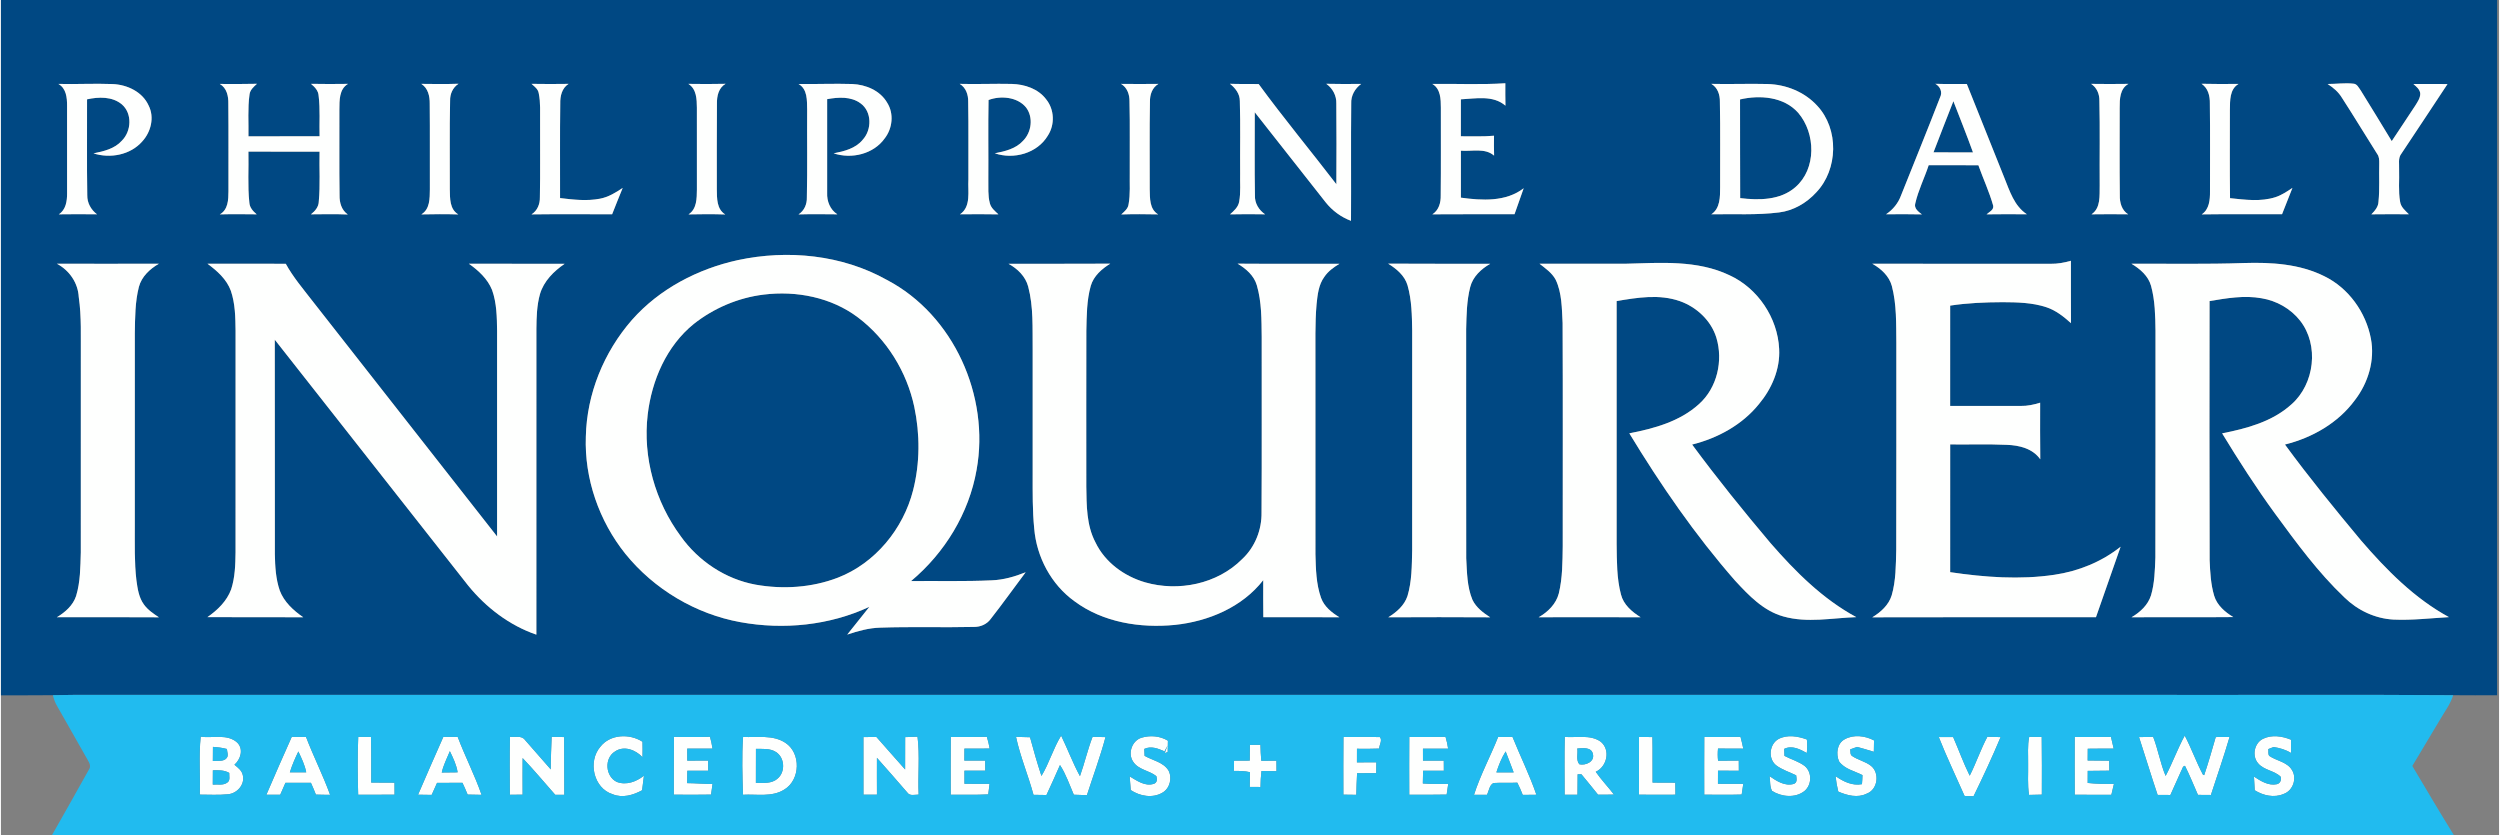 <?xml version="1.0" encoding="UTF-8" ?>
<!DOCTYPE svg PUBLIC "-//W3C//DTD SVG 1.1//EN" "http://www.w3.org/Graphics/SVG/1.1/DTD/svg11.dtd">
<svg width="410pt" height="137pt" viewBox="0 0 1253 419" version="1.1" xmlns="http://www.w3.org/2000/svg">
<rect x="0" y="0" width="1253" height="419" fill="#808080" stroke="none"/>
<g id="#004883ff">
<path fill="#004883" opacity="1.00" d=" M 0.00 0.00 L 1252.03 0.00 C 1252.01 116.24 1252.05 232.49 1252.01 348.73 C 1244.67 348.72 1237.33 348.80 1230.00 348.70 C 1178.67 348.33 1127.33 348.64 1076.00 348.54 C 739.98 348.54 403.97 348.54 67.96 348.54 C 53.99 348.61 40.01 348.37 26.04 348.69 C 17.36 348.82 8.68 348.70 0.00 348.75 L 0.00 0.00 M 28.81 42.10 C 32.74 44.28 33.19 48.99 33.17 53.03 C 33.21 67.66 33.20 82.29 33.18 96.93 C 33.20 100.83 32.60 105.20 29.03 107.50 C 35.41 107.40 41.80 107.42 48.18 107.49 C 45.17 105.21 43.22 101.79 43.30 97.94 C 43.03 81.91 43.27 65.86 43.19 49.82 C 48.98 48.55 55.79 48.32 60.61 52.32 C 65.97 56.88 65.46 65.86 60.61 70.60 C 57.00 74.65 51.52 75.89 46.43 76.93 C 54.81 79.63 64.93 77.72 70.86 70.96 C 75.23 66.22 77.10 58.87 74.08 52.94 C 70.97 46.04 63.31 42.46 56.04 42.16 C 46.97 41.80 37.88 42.32 28.81 42.10 M 109.78 42.11 C 113.30 44.14 114.14 48.24 114.06 52.01 C 114.21 66.67 114.07 81.33 114.12 96.00 C 114.10 100.18 113.94 105.19 109.80 107.53 C 115.96 107.36 122.12 107.44 128.28 107.50 C 126.44 105.96 124.72 104.10 124.59 101.57 C 123.68 93.10 124.33 84.55 124.13 76.05 C 136.03 76.10 147.93 76.06 159.82 76.07 C 159.62 84.36 160.21 92.69 159.43 100.95 C 159.41 103.75 157.57 105.88 155.49 107.50 C 161.66 107.43 167.82 107.34 173.98 107.58 C 170.84 105.41 169.77 101.66 169.84 98.01 C 169.63 83.67 169.81 69.33 169.75 55.00 C 169.80 50.41 169.57 44.76 174.07 42.07 C 167.88 42.16 161.69 42.17 155.50 42.05 C 157.38 43.60 159.24 45.48 159.35 48.09 C 160.19 54.81 159.64 61.61 159.83 68.36 C 147.94 68.39 136.04 68.37 124.15 68.37 C 124.27 61.41 123.72 54.39 124.67 47.47 C 124.91 45.10 126.78 43.52 128.42 42.03 C 122.21 42.19 115.99 42.13 109.78 42.11 M 210.83 42.07 C 214.24 44.20 215.12 48.25 215.07 52.02 C 215.22 66.33 215.08 80.65 215.14 94.97 C 215.07 99.45 215.24 104.88 210.86 107.54 C 217.04 107.40 223.23 107.36 229.41 107.55 C 224.98 104.93 225.25 99.43 225.14 94.98 C 225.22 80.15 224.95 65.32 225.29 50.50 C 225.21 47.10 226.63 43.91 229.50 42.01 C 223.28 42.22 217.05 42.15 210.83 42.07 M 266.10 42.06 C 267.61 43.39 269.48 44.69 269.76 46.85 C 270.74 51.52 270.35 56.33 270.43 61.07 C 270.35 73.69 270.58 86.33 270.32 98.95 C 270.40 102.36 269.07 105.65 266.13 107.53 C 279.60 107.36 293.08 107.46 306.55 107.48 C 308.34 103.07 310.01 98.63 311.86 94.25 C 308.37 96.60 304.68 98.86 300.49 99.66 C 293.86 100.94 287.07 100.15 280.44 99.35 C 280.49 83.55 280.32 67.75 280.54 51.96 C 280.46 48.21 281.33 44.21 284.72 42.07 C 278.52 42.15 272.31 42.18 266.10 42.06 M 344.79 42.07 C 348.91 44.62 349.03 49.73 349.07 54.04 C 349.11 67.70 349.07 81.36 349.08 95.03 C 349.01 99.47 349.11 104.82 344.86 107.54 C 351.00 107.39 357.15 107.37 363.29 107.57 C 358.93 104.87 359.15 99.44 359.07 94.97 C 359.10 80.64 358.99 66.30 359.13 51.97 C 359.06 48.20 359.93 44.07 363.46 42.04 C 357.24 42.20 351.01 42.15 344.79 42.07 M 400.06 42.12 C 404.63 44.72 404.27 50.43 404.38 54.96 C 404.28 69.64 404.56 84.32 404.23 98.99 C 404.34 102.40 402.96 105.67 400.04 107.54 C 406.53 107.36 413.03 107.44 419.52 107.50 C 415.88 105.14 414.21 100.94 414.41 96.69 C 414.36 81.04 414.37 65.38 414.41 49.73 C 419.97 48.72 426.32 48.28 431.13 51.81 C 436.96 55.97 436.87 65.20 432.16 70.19 C 428.59 74.51 422.91 75.89 417.67 76.91 C 426.64 79.91 437.69 77.31 443.29 69.39 C 447.19 64.37 447.99 57.01 444.53 51.54 C 441.00 45.42 433.85 42.43 427.02 42.14 C 418.04 41.85 409.05 42.27 400.06 42.12 M 480.89 42.07 C 484.02 43.93 485.22 47.51 485.15 51.01 C 485.39 64.02 485.18 77.04 485.26 90.05 C 484.89 95.91 486.75 103.61 481.05 107.49 C 487.48 107.43 493.90 107.39 500.33 107.52 C 498.62 105.91 496.60 104.34 496.01 101.94 C 494.96 98.06 495.33 93.99 495.25 90.02 C 495.35 76.73 495.10 63.44 495.36 50.16 C 501.31 47.89 509.79 48.53 514.16 53.89 C 517.94 58.83 516.96 66.34 512.65 70.64 C 509.04 74.63 503.58 75.91 498.51 76.89 C 508.02 80.16 519.86 76.88 525.12 67.99 C 528.69 62.50 528.40 54.91 524.25 49.81 C 520.27 44.51 513.47 42.28 507.06 42.10 C 498.33 41.90 489.61 42.31 480.89 42.07 M 561.81 42.08 C 564.94 43.92 566.13 47.45 566.06 50.93 C 566.36 62.96 566.10 75.01 566.19 87.04 C 566.08 92.17 566.54 97.36 565.60 102.44 C 565.34 104.69 563.46 106.13 561.93 107.56 C 568.09 107.36 574.25 107.40 580.41 107.53 C 576.03 104.88 576.33 99.39 576.20 94.95 C 576.25 80.30 576.03 65.65 576.32 51.01 C 576.25 47.50 577.41 43.98 580.55 42.08 C 574.30 42.15 568.06 42.16 561.81 42.08 M 616.43 42.03 C 619.15 44.16 621.45 47.09 621.40 50.73 C 621.77 62.81 621.46 74.90 621.56 86.98 C 621.44 91.68 621.92 96.44 621.08 101.09 C 620.64 103.87 618.44 105.76 616.46 107.52 C 622.33 107.38 628.20 107.41 634.07 107.50 C 630.92 105.34 628.82 101.93 628.98 98.03 C 628.72 84.13 628.93 70.22 628.89 56.31 C 640.77 71.35 652.59 86.44 664.46 101.49 C 667.77 105.65 672.17 108.90 677.16 110.76 C 677.28 91.15 677.07 71.54 677.27 51.93 C 677.08 47.97 679.13 44.38 682.28 42.09 C 676.43 42.12 670.58 42.20 664.74 42.03 C 667.98 44.31 669.95 48.00 669.80 51.99 C 669.94 65.46 669.87 78.94 669.82 92.42 C 656.92 75.60 643.36 59.26 630.85 42.16 C 626.04 42.05 621.23 42.22 616.43 42.03 M 717.94 42.10 C 722.13 44.54 722.22 49.73 722.23 54.02 C 722.20 68.68 722.32 83.34 722.16 98.00 C 722.26 101.66 721.21 105.44 717.97 107.50 C 731.70 107.37 745.44 107.49 759.18 107.44 C 760.71 103.11 762.19 98.75 763.77 94.42 C 754.83 101.33 742.83 100.60 732.27 99.14 C 732.25 91.29 732.24 83.43 732.28 75.58 C 737.79 76.04 744.34 74.06 748.93 78.06 C 748.83 74.74 748.85 71.41 748.89 68.08 C 743.36 68.58 737.80 68.33 732.26 68.36 C 732.26 62.18 732.24 56.00 732.27 49.82 C 739.72 49.45 748.45 47.63 754.63 53.01 C 754.54 49.26 754.56 45.51 754.57 41.76 C 742.39 42.56 730.15 41.94 717.94 42.10 M 857.88 42.07 C 861.10 43.92 862.25 47.57 862.18 51.10 C 862.47 65.40 862.24 79.71 862.30 94.01 C 862.29 98.80 862.35 104.49 857.91 107.49 C 869.25 107.24 880.65 107.98 891.95 106.54 C 899.11 105.65 905.68 101.79 910.51 96.51 C 921.52 84.96 921.97 64.77 911.01 53.04 C 904.67 46.11 895.36 42.36 886.04 42.14 C 876.66 41.89 867.27 42.31 857.88 42.07 M 970.25 42.04 C 972.74 43.44 973.97 46.26 972.58 48.94 C 966.24 65.32 959.59 81.59 953.09 97.91 C 951.68 101.85 948.99 105.18 945.51 107.48 C 951.50 107.44 957.50 107.38 963.49 107.53 C 961.75 106.17 959.43 104.54 960.20 101.96 C 961.70 95.38 964.81 89.27 966.91 82.87 C 975.21 82.88 983.52 82.86 991.83 82.88 C 994.23 89.63 997.29 96.17 999.24 103.07 C 999.76 105.27 997.26 106.30 995.93 107.51 C 1002.67 107.39 1009.42 107.44 1016.17 107.48 C 1009.79 103.30 1007.55 95.79 1004.83 89.11 C 998.57 73.45 992.34 57.78 986.04 42.14 C 980.77 42.07 975.51 42.22 970.25 42.04 M 1048.38 42.07 C 1051.31 43.97 1052.63 47.26 1052.54 50.68 C 1052.87 64.80 1052.58 78.93 1052.69 93.05 C 1052.56 98.05 1053.32 104.26 1048.59 107.50 C 1054.71 107.40 1060.83 107.43 1066.96 107.49 C 1063.69 105.42 1062.69 101.61 1062.78 97.95 C 1062.59 83.30 1062.73 68.65 1062.71 54.01 C 1062.69 49.69 1062.81 44.44 1067.11 42.07 C 1060.86 42.17 1054.62 42.15 1048.38 42.07 M 1103.74 42.02 C 1107.10 44.21 1108.02 48.17 1107.94 51.95 C 1108.13 66.64 1107.99 81.33 1108.01 96.01 C 1108.05 100.20 1107.68 104.95 1103.88 107.53 C 1117.30 107.33 1130.73 107.51 1144.15 107.44 C 1145.89 103.04 1147.64 98.64 1149.36 94.24 C 1146.69 96.04 1143.97 97.86 1140.89 98.88 C 1133.51 101.28 1125.61 100.19 1118.06 99.40 C 1117.87 84.62 1118.00 69.83 1117.99 55.05 C 1118.08 50.47 1117.80 44.77 1122.33 42.09 C 1116.13 42.13 1109.93 42.20 1103.74 42.02 M 1167.00 42.13 C 1169.79 43.90 1172.38 46.07 1174.12 48.93 C 1180.17 58.25 1185.88 67.79 1191.84 77.17 C 1192.93 78.57 1192.91 80.35 1192.90 82.04 C 1192.73 88.38 1193.17 94.75 1192.53 101.07 C 1192.47 103.72 1190.71 105.73 1188.95 107.50 C 1195.21 107.40 1201.48 107.45 1207.76 107.47 C 1205.96 105.65 1203.72 103.86 1203.36 101.17 C 1202.42 95.83 1203.05 90.39 1202.86 85.01 C 1203.01 82.34 1202.20 79.27 1204.05 77.01 C 1211.80 65.43 1219.43 53.77 1227.14 42.16 C 1221.43 42.09 1215.72 42.14 1210.02 42.15 C 1211.54 43.46 1213.42 44.90 1213.48 47.11 C 1213.42 49.32 1212.06 51.19 1210.95 53.00 C 1206.99 58.91 1203.15 64.89 1199.17 70.78 C 1194.04 62.28 1188.85 53.82 1183.63 45.38 C 1182.61 44.07 1181.85 42.07 1179.94 41.97 C 1175.63 41.49 1171.31 42.14 1167.00 42.13 M 369.61 130.47 C 349.50 134.88 330.24 144.90 316.51 160.46 C 302.42 176.56 293.83 197.56 293.37 219.03 C 292.62 240.15 300.01 261.30 313.18 277.76 C 327.57 295.55 348.43 308.00 370.96 312.07 C 392.61 316.00 415.56 313.70 435.59 304.37 C 431.87 309.00 428.15 313.63 424.48 318.30 C 429.84 316.50 435.36 314.95 441.06 314.81 C 456.73 314.27 472.42 314.81 488.10 314.45 C 491.30 314.47 494.47 313.14 496.40 310.51 C 502.43 302.82 508.10 294.84 513.98 287.03 C 508.54 289.21 502.83 290.87 496.94 291.08 C 483.47 291.71 469.98 291.32 456.50 291.45 C 473.39 277.34 485.58 257.39 489.37 235.63 C 496.04 198.78 477.93 158.01 444.41 140.42 C 421.88 127.77 394.66 125.11 369.61 130.47 M 1027.97 132.32 C 998.19 132.27 968.41 132.32 938.62 132.29 C 943.00 134.75 947.04 138.40 948.42 143.40 C 950.89 152.71 950.57 162.44 950.69 171.99 C 950.65 206.59 950.76 241.18 950.64 275.77 C 950.44 283.40 950.51 291.20 948.36 298.59 C 946.86 303.49 942.87 307.05 938.62 309.63 C 976.02 309.49 1013.42 309.63 1050.82 309.56 C 1054.94 297.78 1059.03 285.99 1063.18 274.22 C 1053.64 281.82 1042.03 286.51 1030.01 288.29 C 1012.66 290.89 994.97 289.54 977.69 286.99 C 977.69 265.63 977.67 244.27 977.70 222.91 C 987.15 223.03 996.62 222.68 1006.07 223.12 C 1012.32 223.32 1019.08 224.95 1022.88 230.37 C 1022.73 220.91 1022.84 211.44 1022.82 201.98 C 1019.65 202.97 1016.38 203.69 1013.05 203.61 C 1001.26 203.62 989.46 203.64 977.68 203.60 C 977.70 186.83 977.67 170.06 977.69 153.29 C 986.39 151.95 995.21 151.61 1004.00 151.57 C 1011.36 151.61 1018.89 151.76 1025.95 154.10 C 1030.68 155.66 1034.63 158.80 1038.28 162.09 C 1038.22 151.66 1038.27 141.23 1038.25 130.80 C 1034.91 131.77 1031.45 132.38 1027.97 132.32 M 28.05 132.28 C 34.30 135.58 38.65 141.85 39.03 148.98 C 40.48 158.89 39.98 168.94 40.07 178.93 C 40.06 211.63 40.09 244.34 40.06 277.05 C 39.84 284.36 39.86 291.83 37.71 298.90 C 36.17 303.65 32.22 307.08 28.07 309.59 C 45.12 309.58 62.18 309.51 79.23 309.63 C 76.49 307.80 73.66 305.93 71.72 303.21 C 69.12 299.68 68.53 295.20 67.94 290.98 C 66.89 282.01 67.17 272.95 67.14 263.94 C 67.14 231.62 67.12 199.31 67.15 167.00 C 67.29 159.28 67.26 151.43 69.19 143.90 C 70.56 138.71 74.73 134.87 79.24 132.27 C 62.17 132.33 45.11 132.31 28.05 132.28 M 103.60 132.29 C 108.44 135.85 113.22 140.08 115.33 145.88 C 117.52 152.33 117.61 159.23 117.69 165.97 C 117.68 202.97 117.70 239.98 117.68 276.99 C 117.60 283.23 117.42 289.61 115.48 295.60 C 113.31 301.50 108.63 306.03 103.56 309.54 C 119.58 309.62 135.59 309.53 151.61 309.60 C 146.70 306.21 142.02 301.94 139.86 296.24 C 137.84 290.39 137.50 284.14 137.39 278.00 C 137.33 242.13 137.43 206.25 137.35 170.38 C 169.68 211.44 201.96 252.55 234.28 293.61 C 243.26 304.68 255.00 313.68 268.56 318.33 C 268.58 267.20 268.55 216.07 268.57 164.94 C 268.63 159.11 268.78 153.18 270.36 147.53 C 272.26 141.02 277.30 136.03 282.76 132.30 C 266.73 132.28 250.70 132.34 234.68 132.27 C 239.51 135.64 244.07 139.86 246.33 145.42 C 248.69 152.00 248.77 159.09 248.86 165.99 C 248.87 200.35 248.88 234.72 248.86 269.08 C 217.94 229.70 187.09 190.27 156.18 150.87 C 151.53 144.84 146.55 139.01 142.86 132.30 C 129.77 132.29 116.68 132.32 103.60 132.29 M 505.37 132.31 C 509.90 134.76 513.88 138.63 515.24 143.73 C 517.95 153.94 517.37 164.62 517.49 175.07 C 517.49 196.05 517.49 217.03 517.49 238.02 C 517.49 247.05 517.38 256.10 518.27 265.09 C 519.44 279.36 526.77 293.19 538.47 301.58 C 552.79 312.22 571.45 315.16 588.87 313.43 C 605.63 311.67 622.59 304.57 633.14 290.99 C 633.15 297.18 633.08 303.38 633.18 309.57 C 645.90 309.60 658.62 309.52 671.35 309.61 C 667.50 307.27 663.72 304.27 662.14 299.89 C 659.65 292.89 659.53 285.35 659.32 278.00 C 659.30 245.99 659.32 213.98 659.31 181.97 C 659.39 172.16 659.03 162.33 659.89 152.55 C 660.39 147.84 660.89 142.82 663.78 138.88 C 665.68 136.05 668.48 134.04 671.37 132.31 C 654.33 132.25 637.29 132.39 620.26 132.25 C 624.48 134.74 628.50 138.21 629.92 143.08 C 632.38 151.46 632.26 160.30 632.37 168.96 C 632.32 198.29 632.48 227.62 632.29 256.95 C 632.45 265.74 628.99 274.46 622.52 280.47 C 610.06 292.97 590.60 296.90 573.87 292.08 C 563.40 289.03 553.75 282.03 548.98 272.03 C 544.45 263.44 544.54 253.48 544.39 244.02 C 544.39 217.98 544.34 191.95 544.41 165.92 C 544.59 158.38 544.57 150.69 546.63 143.37 C 548.09 138.41 552.16 134.87 556.41 132.25 C 539.40 132.38 522.38 132.25 505.37 132.31 M 695.76 132.24 C 699.96 134.79 704.06 138.21 705.51 143.09 C 707.64 150.50 707.73 158.30 707.85 165.95 C 707.87 202.63 707.89 239.31 707.84 276.00 C 707.66 283.67 707.72 291.52 705.49 298.94 C 703.91 303.70 699.98 307.10 695.83 309.62 C 712.87 309.55 729.91 309.51 746.95 309.63 C 743.46 307.34 739.92 304.73 738.08 300.86 C 735.34 294.30 735.34 287.01 734.95 280.03 C 734.87 241.70 734.94 203.36 734.92 165.03 C 735.10 157.99 735.19 150.84 736.95 143.99 C 738.28 138.76 742.46 134.89 747.00 132.31 C 729.92 132.25 712.84 132.38 695.76 132.24 M 771.70 132.27 C 774.67 134.60 777.94 136.83 779.79 140.25 C 783.02 146.98 782.89 154.72 783.30 162.02 C 783.47 199.34 783.34 236.65 783.36 273.96 C 783.24 281.86 783.27 289.88 781.40 297.61 C 780.05 302.91 775.93 306.97 771.29 309.60 C 788.34 309.56 805.39 309.54 822.44 309.61 C 818.11 306.91 813.84 303.32 812.56 298.15 C 810.39 289.96 810.52 281.41 810.39 273.00 C 810.38 232.34 810.37 191.68 810.39 151.01 C 820.80 149.23 831.80 147.44 842.05 151.02 C 850.47 153.98 857.77 160.74 860.42 169.39 C 863.91 180.94 860.81 194.57 851.68 202.70 C 842.10 211.41 829.17 214.95 816.76 217.35 C 832.51 243.28 849.79 268.40 869.81 291.24 C 876.65 298.63 884.01 306.42 894.04 309.20 C 905.96 312.58 918.45 309.96 930.59 309.54 C 913.75 300.45 900.02 286.71 887.57 272.39 C 874.00 256.31 860.75 239.93 848.26 222.98 C 861.10 219.77 873.36 213.10 881.76 202.70 C 888.19 195.02 892.47 185.16 891.91 175.00 C 891.16 159.42 881.21 144.57 867.01 138.06 C 850.82 130.32 832.41 131.83 815.01 132.28 C 800.57 132.31 786.13 132.32 771.70 132.27 M 1068.62 132.29 C 1072.91 134.85 1077.07 138.39 1078.45 143.40 C 1080.45 150.72 1080.59 158.39 1080.68 165.94 C 1080.63 203.84 1080.76 241.74 1080.62 279.64 C 1080.38 285.99 1080.24 292.46 1078.43 298.60 C 1076.90 303.49 1072.94 307.11 1068.63 309.62 C 1085.65 309.46 1102.67 309.69 1119.70 309.51 C 1115.54 307.01 1111.54 303.60 1110.10 298.80 C 1108.39 293.02 1108.08 286.94 1107.83 280.96 C 1107.67 237.64 1107.76 194.32 1107.79 151.00 C 1116.38 149.58 1125.20 148.03 1133.89 149.60 C 1141.40 150.84 1148.48 154.81 1153.20 160.83 C 1162.85 173.10 1160.47 192.66 1148.83 202.85 C 1139.29 211.48 1126.43 214.95 1114.10 217.36 C 1122.42 231.02 1131.07 244.50 1140.49 257.43 C 1151.29 272.15 1162.13 287.03 1175.42 299.64 C 1181.98 306.08 1190.75 310.25 1199.97 310.76 C 1209.28 311.19 1218.57 310.08 1227.86 309.54 C 1210.57 300.13 1196.55 285.91 1183.81 271.14 C 1170.69 255.40 1157.72 239.51 1145.61 222.97 C 1159.28 219.57 1172.29 212.16 1180.71 200.67 C 1187.36 192.04 1190.79 180.71 1188.72 169.88 C 1186.23 156.67 1177.57 144.52 1165.41 138.57 C 1152.99 132.34 1138.73 131.50 1125.08 131.93 C 1106.27 132.59 1087.44 132.21 1068.62 132.29 Z" />
<path fill="#004883" opacity="1.00" d=" M 872.29 49.87 C 882.22 47.57 894.27 48.48 901.44 56.56 C 910.29 66.87 910.69 84.73 899.99 93.93 C 892.47 100.48 881.71 100.51 872.36 99.37 C 872.24 82.87 872.37 66.37 872.29 49.87 Z" />
<path fill="#004883" opacity="1.00" d=" M 969.32 76.42 C 972.59 67.84 975.96 59.30 979.30 50.75 C 982.59 59.30 986.03 67.80 989.13 76.43 C 982.53 76.42 975.92 76.47 969.32 76.42 Z" />
<path fill="#004883" opacity="1.00" d=" M 382.52 147.77 C 398.97 145.71 416.50 149.13 429.89 159.24 C 444.28 170.12 454.35 186.45 458.11 204.06 C 461.02 217.82 460.99 232.29 457.51 245.94 C 452.59 265.27 438.53 282.48 419.77 289.75 C 406.71 294.77 392.20 295.69 378.48 293.24 C 363.41 290.48 349.83 281.41 340.98 268.98 C 328.14 251.62 321.86 229.42 324.40 207.92 C 326.43 190.75 333.86 173.53 347.53 162.47 C 357.58 154.54 369.80 149.33 382.52 147.77 Z" />
</g>
<g id="#fefffeff">
<path fill="#fefffe" opacity="1.00" d=" M 28.81 42.10 C 37.88 42.32 46.97 41.80 56.04 42.16 C 63.31 42.46 70.97 46.04 74.08 52.94 C 77.10 58.87 75.23 66.22 70.86 70.96 C 64.93 77.72 54.81 79.63 46.43 76.93 C 51.52 75.89 57.00 74.65 60.61 70.60 C 65.46 65.86 65.97 56.88 60.61 52.32 C 55.79 48.32 48.98 48.55 43.19 49.82 C 43.27 65.86 43.03 81.91 43.30 97.94 C 43.22 101.79 45.17 105.21 48.18 107.49 C 41.80 107.42 35.41 107.40 29.03 107.50 C 32.60 105.20 33.20 100.83 33.18 96.93 C 33.20 82.29 33.21 67.66 33.17 53.03 C 33.19 48.99 32.74 44.28 28.81 42.10 Z" />
<path fill="#fefffe" opacity="1.00" d=" M 109.78 42.11 C 115.99 42.13 122.21 42.19 128.42 42.03 C 126.78 43.52 124.91 45.10 124.67 47.47 C 123.72 54.39 124.27 61.41 124.15 68.37 C 136.04 68.37 147.94 68.39 159.83 68.36 C 159.64 61.61 160.19 54.81 159.35 48.09 C 159.24 45.48 157.38 43.60 155.50 42.05 C 161.69 42.17 167.88 42.16 174.07 42.07 C 169.57 44.76 169.80 50.41 169.75 55.00 C 169.81 69.33 169.63 83.67 169.84 98.01 C 169.77 101.66 170.84 105.41 173.98 107.58 C 167.82 107.34 161.66 107.43 155.49 107.50 C 157.57 105.88 159.41 103.75 159.43 100.95 C 160.21 92.69 159.62 84.36 159.82 76.07 C 147.93 76.06 136.03 76.10 124.13 76.05 C 124.33 84.55 123.68 93.10 124.59 101.57 C 124.72 104.10 126.44 105.96 128.28 107.50 C 122.12 107.44 115.96 107.36 109.80 107.53 C 113.94 105.19 114.10 100.18 114.12 96.00 C 114.07 81.33 114.21 66.67 114.06 52.01 C 114.14 48.24 113.30 44.14 109.78 42.11 Z" />
<path fill="#fefffe" opacity="1.00" d=" M 210.83 42.07 C 217.05 42.15 223.28 42.22 229.50 42.01 C 226.63 43.91 225.21 47.10 225.29 50.50 C 224.95 65.32 225.22 80.15 225.14 94.98 C 225.25 99.43 224.98 104.93 229.41 107.55 C 223.23 107.36 217.04 107.40 210.86 107.54 C 215.24 104.88 215.07 99.45 215.14 94.97 C 215.08 80.65 215.22 66.33 215.07 52.02 C 215.12 48.25 214.24 44.20 210.83 42.07 Z" />
<path fill="#fefffe" opacity="1.00" d=" M 266.10 42.06 C 272.31 42.18 278.52 42.15 284.72 42.07 C 281.33 44.21 280.46 48.21 280.54 51.96 C 280.32 67.75 280.49 83.55 280.44 99.35 C 287.07 100.15 293.86 100.94 300.49 99.66 C 304.68 98.86 308.37 96.60 311.86 94.25 C 310.01 98.63 308.34 103.07 306.55 107.48 C 293.08 107.46 279.60 107.36 266.13 107.53 C 269.07 105.65 270.40 102.36 270.32 98.95 C 270.58 86.33 270.35 73.69 270.43 61.07 C 270.35 56.33 270.74 51.52 269.76 46.85 C 269.48 44.69 267.61 43.39 266.10 42.06 Z" />
<path fill="#fefffe" opacity="1.00" d=" M 344.79 42.07 C 351.01 42.15 357.24 42.20 363.46 42.04 C 359.93 44.07 359.06 48.20 359.13 51.97 C 358.99 66.30 359.10 80.64 359.07 94.97 C 359.15 99.44 358.93 104.87 363.29 107.57 C 357.15 107.37 351.00 107.39 344.86 107.54 C 349.11 104.82 349.01 99.47 349.08 95.03 C 349.07 81.36 349.11 67.70 349.07 54.04 C 349.03 49.73 348.91 44.62 344.79 42.07 Z" />
<path fill="#fefffe" opacity="1.00" d=" M 400.06 42.12 C 409.05 42.27 418.04 41.85 427.02 42.14 C 433.85 42.43 441.00 45.42 444.53 51.54 C 447.99 57.01 447.19 64.37 443.29 69.39 C 437.69 77.31 426.64 79.91 417.67 76.91 C 422.91 75.89 428.59 74.51 432.16 70.19 C 436.87 65.20 436.96 55.97 431.13 51.81 C 426.32 48.28 419.97 48.72 414.41 49.73 C 414.37 65.38 414.36 81.04 414.41 96.69 C 414.21 100.94 415.88 105.14 419.52 107.50 C 413.03 107.44 406.53 107.36 400.04 107.54 C 402.96 105.67 404.34 102.40 404.23 98.99 C 404.56 84.32 404.28 69.64 404.38 54.96 C 404.27 50.43 404.63 44.72 400.06 42.12 Z" />
<path fill="#fefffe" opacity="1.00" d=" M 480.89 42.07 C 489.61 42.31 498.33 41.90 507.06 42.10 C 513.47 42.28 520.27 44.51 524.25 49.81 C 528.40 54.91 528.69 62.50 525.12 67.99 C 519.86 76.88 508.02 80.16 498.51 76.89 C 503.58 75.91 509.04 74.63 512.65 70.64 C 516.96 66.34 517.94 58.83 514.16 53.89 C 509.79 48.53 501.31 47.89 495.36 50.16 C 495.10 63.44 495.35 76.73 495.25 90.02 C 495.33 93.99 494.96 98.06 496.01 101.94 C 496.60 104.34 498.62 105.91 500.33 107.52 C 493.90 107.39 487.48 107.43 481.05 107.49 C 486.75 103.61 484.89 95.91 485.26 90.05 C 485.18 77.04 485.39 64.02 485.15 51.01 C 485.22 47.51 484.02 43.93 480.89 42.07 Z" />
<path fill="#fefffe" opacity="1.00" d=" M 561.81 42.08 C 568.06 42.16 574.30 42.15 580.55 42.08 C 577.41 43.98 576.25 47.50 576.32 51.01 C 576.03 65.65 576.25 80.30 576.20 94.95 C 576.33 99.39 576.03 104.88 580.41 107.53 C 574.25 107.40 568.09 107.36 561.93 107.56 C 563.46 106.13 565.34 104.69 565.60 102.44 C 566.54 97.36 566.08 92.17 566.19 87.04 C 566.10 75.01 566.36 62.96 566.06 50.93 C 566.13 47.45 564.94 43.92 561.81 42.08 Z" />
<path fill="#fefffe" opacity="1.00" d=" M 616.43 42.03 C 621.23 42.22 626.04 42.05 630.85 42.16 C 643.36 59.26 656.92 75.60 669.82 92.42 C 669.87 78.94 669.94 65.46 669.80 51.99 C 669.95 48.00 667.98 44.31 664.74 42.03 C 670.58 42.20 676.43 42.12 682.28 42.09 C 679.13 44.38 677.08 47.97 677.27 51.93 C 677.07 71.54 677.28 91.15 677.16 110.76 C 672.17 108.90 667.77 105.65 664.46 101.49 C 652.59 86.44 640.77 71.35 628.89 56.31 C 628.93 70.22 628.72 84.13 628.98 98.03 C 628.82 101.93 630.92 105.34 634.07 107.50 C 628.20 107.41 622.33 107.38 616.46 107.52 C 618.44 105.76 620.64 103.87 621.08 101.09 C 621.92 96.44 621.44 91.68 621.56 86.98 C 621.46 74.90 621.77 62.81 621.40 50.73 C 621.45 47.09 619.15 44.16 616.43 42.03 Z" />
<path fill="#fefffe" opacity="1.00" d=" M 717.94 42.10 C 730.15 41.94 742.39 42.56 754.57 41.76 C 754.56 45.51 754.54 49.26 754.63 53.01 C 748.45 47.63 739.72 49.45 732.27 49.82 C 732.24 56.00 732.26 62.18 732.26 68.36 C 737.80 68.33 743.36 68.58 748.89 68.08 C 748.85 71.41 748.83 74.74 748.93 78.06 C 744.34 74.06 737.79 76.04 732.28 75.58 C 732.24 83.43 732.25 91.29 732.27 99.14 C 742.83 100.60 754.83 101.33 763.77 94.42 C 762.19 98.75 760.71 103.11 759.18 107.44 C 745.44 107.49 731.70 107.37 717.97 107.50 C 721.21 105.44 722.26 101.66 722.16 98.00 C 722.32 83.34 722.20 68.68 722.23 54.02 C 722.22 49.73 722.13 44.54 717.94 42.10 Z" />
<path fill="#fefffe" opacity="1.00" d=" M 857.88 42.07 C 867.27 42.31 876.66 41.89 886.04 42.14 C 895.36 42.36 904.67 46.11 911.01 53.04 C 921.97 64.77 921.52 84.96 910.51 96.51 C 905.68 101.79 899.11 105.65 891.95 106.54 C 880.65 107.98 869.25 107.24 857.91 107.49 C 862.35 104.49 862.29 98.80 862.30 94.01 C 862.24 79.71 862.47 65.40 862.18 51.10 C 862.25 47.57 861.10 43.92 857.88 42.07 M 872.29 49.87 C 872.37 66.37 872.24 82.87 872.36 99.37 C 881.71 100.51 892.47 100.48 899.99 93.93 C 910.69 84.73 910.29 66.87 901.44 56.56 C 894.27 48.48 882.22 47.57 872.29 49.87 Z" />
<path fill="#fefffe" opacity="1.00" d=" M 970.25 42.04 C 975.51 42.22 980.77 42.07 986.04 42.14 C 992.34 57.78 998.57 73.45 1004.83 89.11 C 1007.55 95.79 1009.79 103.30 1016.17 107.48 C 1009.42 107.44 1002.67 107.39 995.93 107.51 C 997.26 106.30 999.76 105.27 999.24 103.07 C 997.29 96.17 994.23 89.63 991.83 82.88 C 983.52 82.86 975.21 82.88 966.91 82.87 C 964.81 89.27 961.70 95.38 960.20 101.96 C 959.43 104.54 961.75 106.17 963.49 107.53 C 957.50 107.38 951.50 107.44 945.51 107.48 C 948.99 105.18 951.68 101.85 953.09 97.91 C 959.59 81.59 966.24 65.32 972.58 48.94 C 973.97 46.26 972.74 43.44 970.25 42.04 M 969.32 76.42 C 975.92 76.47 982.53 76.42 989.13 76.43 C 986.03 67.80 982.59 59.30 979.30 50.75 C 975.96 59.30 972.59 67.84 969.32 76.42 Z" />
<path fill="#fefffe" opacity="1.00" d=" M 1048.38 42.07 C 1054.62 42.15 1060.86 42.17 1067.11 42.07 C 1062.81 44.44 1062.69 49.69 1062.71 54.01 C 1062.73 68.65 1062.59 83.30 1062.78 97.95 C 1062.69 101.61 1063.69 105.42 1066.96 107.49 C 1060.83 107.43 1054.71 107.40 1048.59 107.50 C 1053.32 104.26 1052.56 98.05 1052.69 93.05 C 1052.58 78.93 1052.87 64.80 1052.54 50.68 C 1052.63 47.26 1051.31 43.97 1048.38 42.07 Z" />
<path fill="#fefffe" opacity="1.00" d=" M 1103.74 42.02 C 1109.93 42.20 1116.13 42.13 1122.33 42.09 C 1117.80 44.77 1118.08 50.47 1117.99 55.05 C 1118.00 69.83 1117.87 84.62 1118.06 99.40 C 1125.61 100.19 1133.51 101.28 1140.89 98.88 C 1143.97 97.86 1146.69 96.04 1149.36 94.24 C 1147.64 98.64 1145.89 103.04 1144.15 107.44 C 1130.73 107.51 1117.30 107.33 1103.88 107.53 C 1107.68 104.95 1108.05 100.20 1108.01 96.01 C 1107.99 81.33 1108.13 66.64 1107.94 51.95 C 1108.02 48.17 1107.10 44.21 1103.74 42.02 Z" />
<path fill="#fefffe" opacity="1.00" d=" M 1167.00 42.13 C 1171.31 42.14 1175.63 41.49 1179.94 41.97 C 1181.85 42.07 1182.61 44.07 1183.63 45.38 C 1188.85 53.82 1194.04 62.28 1199.17 70.78 C 1203.15 64.89 1206.99 58.91 1210.95 53.00 C 1212.06 51.19 1213.42 49.32 1213.48 47.11 C 1213.42 44.90 1211.54 43.46 1210.02 42.15 C 1215.72 42.14 1221.43 42.09 1227.14 42.16 C 1219.43 53.77 1211.80 65.43 1204.05 77.01 C 1202.20 79.27 1203.01 82.34 1202.86 85.01 C 1203.05 90.39 1202.42 95.83 1203.36 101.17 C 1203.72 103.86 1205.96 105.65 1207.76 107.47 C 1201.48 107.45 1195.21 107.40 1188.95 107.50 C 1190.71 105.73 1192.47 103.72 1192.53 101.07 C 1193.17 94.75 1192.73 88.38 1192.90 82.04 C 1192.91 80.35 1192.93 78.57 1191.84 77.17 C 1185.88 67.79 1180.17 58.25 1174.12 48.93 C 1172.38 46.07 1169.79 43.90 1167.00 42.13 Z" />
<path fill="#fefffe" opacity="1.00" d=" M 369.61 130.47 C 394.66 125.11 421.88 127.77 444.41 140.42 C 477.93 158.01 496.04 198.78 489.37 235.63 C 485.58 257.39 473.39 277.34 456.50 291.45 C 469.98 291.32 483.47 291.71 496.94 291.08 C 502.83 290.87 508.54 289.21 513.98 287.03 C 508.10 294.84 502.43 302.82 496.40 310.51 C 494.47 313.14 491.30 314.47 488.10 314.45 C 472.42 314.81 456.73 314.27 441.06 314.81 C 435.36 314.95 429.84 316.50 424.48 318.30 C 428.15 313.63 431.87 309.00 435.59 304.37 C 415.56 313.70 392.61 316.00 370.96 312.07 C 348.43 308.00 327.57 295.55 313.18 277.76 C 300.01 261.30 292.62 240.15 293.37 219.03 C 293.83 197.56 302.42 176.56 316.51 160.46 C 330.24 144.90 349.50 134.88 369.61 130.47 M 382.52 147.77 C 369.80 149.33 357.58 154.54 347.53 162.47 C 333.86 173.53 326.43 190.75 324.40 207.92 C 321.86 229.42 328.14 251.62 340.98 268.98 C 349.83 281.41 363.41 290.48 378.48 293.24 C 392.20 295.69 406.71 294.77 419.77 289.75 C 438.53 282.48 452.59 265.27 457.51 245.94 C 460.99 232.29 461.02 217.82 458.11 204.06 C 454.35 186.45 444.28 170.12 429.89 159.24 C 416.50 149.13 398.97 145.71 382.52 147.77 Z" />
<path fill="#fefffe" opacity="1.00" d=" M 1027.97 132.32 C 1031.45 132.38 1034.91 131.77 1038.25 130.80 C 1038.27 141.23 1038.22 151.66 1038.28 162.09 C 1034.63 158.80 1030.68 155.66 1025.95 154.10 C 1018.89 151.76 1011.36 151.61 1004.00 151.57 C 995.21 151.61 986.39 151.95 977.69 153.29 C 977.67 170.06 977.70 186.83 977.68 203.60 C 989.46 203.64 1001.26 203.62 1013.05 203.61 C 1016.38 203.69 1019.65 202.97 1022.82 201.98 C 1022.84 211.44 1022.73 220.91 1022.88 230.37 C 1019.08 224.95 1012.32 223.32 1006.07 223.12 C 996.62 222.68 987.15 223.03 977.70 222.91 C 977.67 244.27 977.69 265.63 977.69 286.99 C 994.97 289.54 1012.66 290.89 1030.01 288.29 C 1042.03 286.51 1053.64 281.82 1063.18 274.22 C 1059.03 285.99 1054.94 297.78 1050.82 309.56 C 1013.42 309.63 976.02 309.49 938.62 309.63 C 942.87 307.05 946.86 303.49 948.36 298.59 C 950.51 291.20 950.44 283.40 950.64 275.77 C 950.76 241.18 950.65 206.59 950.69 171.99 C 950.57 162.44 950.89 152.71 948.42 143.40 C 947.04 138.40 943.00 134.75 938.62 132.29 C 968.41 132.32 998.19 132.27 1027.97 132.32 Z" />
<path fill="#fefffe" opacity="1.00" d=" M 28.05 132.28 C 45.11 132.31 62.17 132.33 79.24 132.27 C 74.73 134.87 70.56 138.71 69.19 143.90 C 67.26 151.43 67.29 159.28 67.15 167.00 C 67.12 199.31 67.14 231.62 67.14 263.94 C 67.17 272.95 66.89 282.01 67.94 290.98 C 68.53 295.20 69.12 299.68 71.72 303.21 C 73.66 305.93 76.49 307.80 79.23 309.63 C 62.18 309.51 45.12 309.58 28.07 309.59 C 32.22 307.08 36.17 303.65 37.71 298.90 C 39.86 291.83 39.84 284.36 40.06 277.05 C 40.09 244.34 40.06 211.63 40.07 178.93 C 39.98 168.94 40.48 158.89 39.03 148.98 C 38.65 141.85 34.30 135.58 28.05 132.28 Z" />
<path fill="#fefffe" opacity="1.00" d=" M 103.60 132.29 C 116.68 132.32 129.77 132.29 142.86 132.30 C 146.55 139.01 151.53 144.84 156.18 150.87 C 187.09 190.27 217.94 229.70 248.86 269.08 C 248.88 234.72 248.87 200.35 248.86 165.99 C 248.77 159.09 248.69 152.00 246.33 145.42 C 244.07 139.86 239.51 135.64 234.68 132.27 C 250.70 132.34 266.73 132.28 282.76 132.30 C 277.30 136.03 272.26 141.02 270.36 147.53 C 268.78 153.18 268.63 159.11 268.57 164.94 C 268.55 216.07 268.58 267.20 268.56 318.33 C 255.00 313.68 243.26 304.68 234.28 293.61 C 201.96 252.55 169.68 211.44 137.35 170.38 C 137.43 206.25 137.33 242.13 137.39 278.00 C 137.50 284.14 137.84 290.39 139.86 296.24 C 142.02 301.94 146.70 306.21 151.61 309.60 C 135.59 309.53 119.58 309.62 103.56 309.54 C 108.63 306.03 113.31 301.50 115.48 295.60 C 117.42 289.61 117.60 283.23 117.68 276.99 C 117.70 239.98 117.68 202.97 117.69 165.97 C 117.61 159.23 117.52 152.33 115.33 145.88 C 113.22 140.08 108.44 135.85 103.60 132.29 Z" />
<path fill="#fefffe" opacity="1.00" d=" M 505.37 132.31 C 522.38 132.25 539.40 132.38 556.41 132.25 C 552.16 134.87 548.09 138.41 546.63 143.37 C 544.57 150.69 544.59 158.38 544.41 165.92 C 544.34 191.95 544.39 217.98 544.39 244.02 C 544.54 253.48 544.45 263.44 548.98 272.03 C 553.75 282.03 563.40 289.03 573.87 292.08 C 590.60 296.90 610.06 292.97 622.52 280.47 C 628.99 274.46 632.45 265.74 632.29 256.95 C 632.48 227.62 632.32 198.29 632.37 168.96 C 632.26 160.30 632.38 151.46 629.92 143.08 C 628.50 138.21 624.48 134.74 620.26 132.25 C 637.29 132.39 654.33 132.25 671.37 132.31 C 668.48 134.04 665.68 136.05 663.78 138.88 C 660.89 142.82 660.39 147.84 659.89 152.55 C 659.03 162.33 659.39 172.16 659.31 181.97 C 659.32 213.98 659.30 245.99 659.32 278.00 C 659.53 285.35 659.65 292.89 662.14 299.89 C 663.72 304.27 667.50 307.27 671.35 309.61 C 658.62 309.52 645.90 309.60 633.18 309.57 C 633.08 303.38 633.15 297.18 633.14 290.99 C 622.59 304.57 605.63 311.67 588.87 313.43 C 571.45 315.16 552.79 312.22 538.47 301.58 C 526.77 293.19 519.44 279.36 518.27 265.09 C 517.38 256.10 517.49 247.05 517.49 238.02 C 517.49 217.03 517.49 196.05 517.49 175.07 C 517.37 164.62 517.95 153.94 515.24 143.73 C 513.88 138.63 509.90 134.76 505.37 132.31 Z" />
<path fill="#fefffe" opacity="1.00" d=" M 695.76 132.24 C 712.84 132.38 729.92 132.25 747.00 132.31 C 742.46 134.89 738.28 138.76 736.95 143.99 C 735.19 150.84 735.10 157.99 734.92 165.03 C 734.94 203.36 734.87 241.70 734.95 280.03 C 735.34 287.01 735.34 294.30 738.08 300.86 C 739.92 304.73 743.46 307.34 746.95 309.63 C 729.91 309.51 712.87 309.55 695.83 309.62 C 699.98 307.10 703.91 303.70 705.49 298.94 C 707.72 291.52 707.66 283.67 707.84 276.00 C 707.89 239.31 707.87 202.63 707.85 165.95 C 707.73 158.30 707.64 150.50 705.51 143.09 C 704.06 138.21 699.96 134.79 695.76 132.24 Z" />
<path fill="#fefffe" opacity="1.00" d=" M 771.70 132.27 C 786.13 132.32 800.57 132.31 815.01 132.28 C 832.41 131.83 850.82 130.32 867.01 138.06 C 881.21 144.57 891.16 159.42 891.91 175.00 C 892.47 185.16 888.19 195.02 881.76 202.70 C 873.36 213.10 861.10 219.77 848.26 222.98 C 860.75 239.93 874.00 256.31 887.57 272.39 C 900.02 286.71 913.75 300.45 930.59 309.54 C 918.45 309.96 905.96 312.58 894.04 309.20 C 884.01 306.42 876.65 298.63 869.81 291.24 C 849.79 268.40 832.51 243.28 816.76 217.35 C 829.17 214.95 842.10 211.41 851.68 202.70 C 860.81 194.57 863.91 180.94 860.42 169.39 C 857.77 160.74 850.47 153.98 842.05 151.02 C 831.80 147.44 820.80 149.23 810.39 151.01 C 810.37 191.68 810.38 232.34 810.39 273.00 C 810.52 281.41 810.39 289.96 812.56 298.15 C 813.84 303.32 818.11 306.91 822.44 309.61 C 805.39 309.54 788.34 309.56 771.29 309.60 C 775.93 306.97 780.05 302.91 781.40 297.61 C 783.27 289.88 783.24 281.86 783.36 273.96 C 783.34 236.65 783.47 199.34 783.30 162.02 C 782.89 154.72 783.02 146.98 779.79 140.25 C 777.94 136.83 774.67 134.60 771.70 132.27 Z" />
<path fill="#fefffe" opacity="1.00" d=" M 1068.62 132.29 C 1087.44 132.21 1106.27 132.59 1125.08 131.93 C 1138.73 131.50 1152.99 132.34 1165.41 138.57 C 1177.57 144.52 1186.23 156.67 1188.72 169.88 C 1190.79 180.71 1187.36 192.04 1180.71 200.67 C 1172.29 212.16 1159.28 219.57 1145.61 222.97 C 1157.72 239.51 1170.69 255.40 1183.81 271.14 C 1196.55 285.91 1210.57 300.13 1227.86 309.54 C 1218.57 310.08 1209.28 311.19 1199.97 310.76 C 1190.75 310.25 1181.98 306.08 1175.42 299.64 C 1162.13 287.03 1151.29 272.15 1140.49 257.43 C 1131.07 244.50 1122.42 231.02 1114.10 217.36 C 1126.43 214.95 1139.29 211.48 1148.83 202.85 C 1160.47 192.66 1162.85 173.10 1153.20 160.83 C 1148.48 154.81 1141.40 150.84 1133.89 149.60 C 1125.20 148.03 1116.38 149.58 1107.79 151.00 C 1107.76 194.32 1107.67 237.64 1107.83 280.96 C 1108.08 286.94 1108.39 293.02 1110.10 298.80 C 1111.54 303.60 1115.54 307.01 1119.70 309.51 C 1102.67 309.69 1085.65 309.46 1068.63 309.62 C 1072.94 307.11 1076.90 303.49 1078.43 298.60 C 1080.24 292.46 1080.38 285.99 1080.62 279.64 C 1080.76 241.74 1080.63 203.84 1080.68 165.94 C 1080.59 158.39 1080.45 150.72 1078.45 143.40 C 1077.07 138.39 1072.91 134.85 1068.62 132.29 Z" />
<path fill="#fefffe" opacity="1.00" d=" M 521.89 389.22 C 525.79 382.78 527.80 375.39 531.77 368.98 C 535.04 375.70 537.63 382.74 541.21 389.30 C 543.53 382.79 545.05 376.03 547.54 369.58 C 549.69 369.63 551.85 369.67 554.02 369.72 C 551.40 379.57 547.82 389.14 544.70 398.84 C 542.50 398.77 540.31 398.70 538.13 398.61 C 535.94 393.60 534.20 388.31 531.19 383.72 C 529.00 388.76 526.72 393.77 524.41 398.76 C 522.24 398.74 520.08 398.71 517.92 398.67 C 515.27 388.90 511.26 379.50 509.14 369.59 C 511.47 369.63 513.82 369.68 516.16 369.79 C 517.91 376.31 519.79 382.80 521.89 389.22 Z" />
<path fill="#fefffe" opacity="1.00" d=" M 572.04 370.04 C 576.39 368.70 581.40 369.11 585.32 371.52 C 585.26 373.41 585.22 375.31 585.21 377.22 C 584.84 377.34 584.11 377.58 583.74 377.71 C 584.20 376.46 584.66 375.21 585.13 373.97 C 584.61 374.92 584.11 375.89 583.61 376.85 C 580.43 375.46 576.86 374.01 573.47 375.64 C 573.51 376.79 573.57 377.95 573.62 379.11 C 577.62 381.42 582.87 382.22 585.55 386.34 C 587.61 390.06 586.37 395.42 582.59 397.57 C 577.63 400.51 571.31 399.35 566.70 396.29 C 566.55 394.00 566.35 391.71 566.15 389.43 C 569.69 391.51 573.83 394.56 578.15 393.18 C 579.96 392.68 580.03 390.81 579.54 389.31 C 575.99 386.39 570.53 386.16 567.90 382.05 C 565.08 377.93 567.28 371.54 572.04 370.04 Z" />
<path fill="#fefffe" opacity="1.00" d=" M 673.38 369.68 C 679.46 369.70 685.55 369.54 691.64 369.71 C 693.01 371.32 691.33 373.59 691.27 375.47 C 687.56 375.61 683.85 375.61 680.15 375.56 C 680.12 377.84 680.12 380.11 680.13 382.40 C 683.37 382.38 686.61 382.37 689.86 382.36 C 689.83 384.17 689.82 385.98 689.80 387.79 C 686.60 387.81 683.40 387.81 680.21 387.81 C 680.03 391.42 679.87 395.04 679.81 398.66 C 677.64 398.63 675.49 398.60 673.34 398.58 C 673.36 388.95 673.25 379.31 673.38 369.68 Z" />
<path fill="#fefffe" opacity="1.00" d=" M 821.62 369.65 C 823.85 369.66 826.09 369.67 828.33 369.69 C 828.51 377.30 828.31 384.92 828.42 392.54 C 832.21 392.55 836.01 392.57 839.81 392.59 C 839.82 394.59 839.84 396.59 839.88 398.60 C 833.79 398.65 827.69 398.62 821.61 398.59 C 821.62 388.95 821.61 379.30 821.62 369.65 Z" />
<path fill="#fefffe" opacity="1.00" d=" M 924.80 370.80 C 929.28 368.29 935.08 369.04 939.50 371.38 C 939.43 373.27 939.41 375.17 939.40 377.08 C 936.60 376.22 933.81 375.37 930.99 374.63 C 929.84 375.04 928.69 375.45 927.56 375.86 C 927.76 376.98 927.38 378.53 928.57 379.24 C 931.48 381.21 935.09 381.91 937.90 384.08 C 942.45 387.61 941.41 396.02 935.89 398.04 C 931.26 400.37 926.05 398.98 921.57 397.04 C 920.93 394.50 920.47 391.91 920.21 389.31 C 924.08 391.99 928.60 394.27 933.45 393.32 C 933.59 391.80 933.68 390.29 933.71 388.77 C 929.69 386.71 924.70 385.76 921.95 381.89 C 920.33 378.16 920.90 372.89 924.80 370.80 Z" />
<path fill="#fefffe" opacity="1.00" d=" M 1085.76 389.19 C 1089.25 382.59 1091.75 375.51 1095.34 368.96 C 1098.73 375.37 1101.11 382.28 1104.54 388.66 C 1104.68 388.69 1104.96 388.76 1105.10 388.79 C 1107.20 382.48 1109.08 376.08 1110.90 369.68 C 1113.20 369.67 1115.50 369.67 1117.82 369.67 C 1114.97 379.44 1111.60 389.06 1108.46 398.74 C 1106.28 398.73 1104.12 398.72 1101.97 398.69 C 1099.80 393.83 1097.86 388.87 1095.46 384.12 C 1094.19 384.21 1094.15 385.88 1093.55 386.70 C 1091.76 390.72 1089.96 394.74 1088.14 398.74 C 1086.00 398.73 1083.87 398.73 1081.75 398.72 C 1078.50 389.10 1075.58 379.36 1072.42 369.71 C 1074.77 369.68 1077.13 369.65 1079.50 369.60 C 1082.00 375.99 1083.08 382.87 1085.76 389.19 Z" />
<path fill="#fefffe" opacity="1.00" d=" M 1134.52 370.61 C 1138.93 368.40 1144.26 369.21 1148.67 371.04 C 1148.65 373.25 1148.64 375.47 1148.67 377.69 C 1146.01 376.01 1142.98 375.16 1139.91 374.68 C 1139.24 374.94 1137.91 375.47 1137.25 375.73 C 1137.40 376.84 1137.03 378.15 1137.71 379.13 C 1141.37 381.67 1146.59 382.10 1149.09 386.17 C 1151.76 390.34 1149.66 396.60 1144.95 398.22 C 1140.17 400.29 1134.73 399.04 1130.46 396.38 C 1130.31 394.09 1130.18 391.80 1130.07 389.52 C 1133.43 391.73 1137.31 394.24 1141.54 393.34 C 1143.24 392.95 1143.95 391.18 1143.47 389.60 C 1140.27 386.45 1135.08 386.37 1132.15 382.85 C 1128.96 379.23 1130.19 372.78 1134.52 370.61 Z" />
<path fill="#fefffe" opacity="1.00" d=" M 99.75 398.56 C 100.05 388.88 99.18 379.14 100.20 369.52 C 106.25 370.35 113.56 367.93 118.53 372.48 C 121.79 375.75 120.24 380.83 117.11 383.58 C 118.84 385.02 120.91 386.51 121.33 388.89 C 122.43 393.49 118.43 398.01 113.91 398.37 C 109.21 398.86 104.47 398.56 99.75 398.56 M 106.33 374.62 C 106.29 376.98 106.28 379.34 106.28 381.70 C 108.62 381.43 111.58 382.25 113.28 380.15 C 114.26 378.83 113.41 377.14 113.36 375.68 C 111.06 375.06 108.70 374.75 106.33 374.62 M 106.29 386.38 C 106.27 388.76 106.26 391.15 106.25 393.55 C 108.67 393.32 111.49 394.09 113.57 392.49 C 115.16 391.39 114.43 389.27 114.52 387.67 C 112.00 386.22 109.10 386.27 106.29 386.38 Z" />
<path fill="#fefffe" opacity="1.00" d=" M 145.86 369.61 C 148.25 369.62 150.64 369.63 153.03 369.66 C 156.78 379.44 161.52 388.82 165.10 398.66 C 162.73 398.66 160.35 398.63 157.98 398.54 C 157.20 396.55 156.36 394.59 155.49 392.64 C 151.23 392.69 146.96 392.66 142.70 392.65 C 141.80 394.62 140.93 396.61 140.09 398.61 C 137.77 398.64 135.46 398.63 133.14 398.61 C 137.28 388.90 141.57 379.26 145.86 369.61 M 144.91 387.38 C 147.65 387.42 150.39 387.42 153.13 387.38 C 152.43 383.68 150.76 380.29 149.18 376.91 C 147.55 380.31 146.02 383.77 144.91 387.38 Z" />
<path fill="#fefffe" opacity="1.00" d=" M 179.22 369.63 C 181.34 369.64 183.47 369.63 185.60 369.62 C 185.81 377.25 185.67 384.89 185.72 392.53 C 189.61 392.56 193.50 392.56 197.40 392.59 C 197.40 394.58 197.41 396.58 197.42 398.57 C 191.35 398.67 185.27 398.58 179.19 398.63 C 178.90 388.96 178.81 379.30 179.22 369.63 Z" />
<path fill="#fefffe" opacity="1.00" d=" M 221.88 369.64 C 224.29 369.62 226.69 369.62 229.10 369.63 C 232.81 379.43 237.64 388.78 241.07 398.67 C 238.73 398.66 236.41 398.62 234.08 398.53 C 233.28 396.53 232.41 394.56 231.48 392.63 C 227.24 392.68 222.99 392.64 218.74 392.67 C 217.86 394.69 216.96 396.70 216.04 398.70 C 213.76 398.66 211.49 398.63 209.22 398.60 C 213.34 388.90 217.65 379.29 221.88 369.64 M 225.17 376.77 C 223.73 380.31 221.93 383.72 221.10 387.48 C 223.75 387.44 226.41 387.42 229.07 387.39 C 228.50 383.61 226.79 380.18 225.17 376.77 Z" />
<path fill="#fefffe" opacity="1.00" d=" M 255.27 398.64 C 255.20 388.95 255.11 379.26 255.32 369.57 C 257.82 369.93 261.15 368.72 262.87 371.18 C 267.16 376.11 271.46 381.03 275.79 385.93 C 275.76 380.48 276.05 375.05 276.23 369.61 C 278.31 369.63 280.40 369.66 282.48 369.69 C 282.59 379.35 282.47 389.01 282.56 398.67 C 281.05 398.67 279.54 398.66 278.04 398.67 C 272.59 392.51 267.33 386.18 261.66 380.22 C 261.59 386.33 261.65 392.45 261.66 398.57 C 259.53 398.59 257.40 398.61 255.27 398.64 Z" />
<path fill="#fefffe" opacity="1.00" d=" M 300.65 374.56 C 305.58 368.22 315.34 367.86 321.78 372.05 C 321.85 374.62 321.83 377.21 321.79 379.79 C 318.36 376.12 312.49 373.81 307.97 376.94 C 302.50 380.32 303.16 389.43 308.88 392.19 C 313.67 394.02 318.70 392.08 322.51 389.08 C 322.24 391.51 321.91 393.94 321.58 396.38 C 317.12 398.81 311.78 400.41 306.83 398.37 C 297.22 395.41 294.28 381.92 300.65 374.56 Z" />
<path fill="#fefffe" opacity="1.00" d=" M 337.51 398.58 C 337.55 388.93 337.47 379.28 337.57 369.63 C 343.59 369.62 349.62 369.79 355.64 369.55 C 356.18 371.50 356.59 373.49 356.91 375.49 C 352.68 375.49 348.45 375.49 344.22 375.48 C 344.22 377.49 344.22 379.50 344.24 381.52 C 347.72 381.50 351.21 381.50 354.70 381.51 C 354.71 383.20 354.72 384.88 354.73 386.58 C 351.24 386.57 347.75 386.58 344.27 386.59 C 344.23 388.66 344.20 390.73 344.17 392.80 C 348.42 392.84 352.65 393.24 356.91 393.24 C 356.65 395.00 356.41 396.78 356.17 398.55 C 349.95 398.68 343.73 398.62 337.51 398.58 Z" />
<path fill="#fefffe" opacity="1.00" d=" M 372.24 369.63 C 379.30 369.97 387.16 368.44 393.43 372.56 C 401.38 377.70 400.99 391.18 392.91 396.02 C 386.72 399.94 379.09 398.23 372.20 398.63 C 371.91 388.97 371.57 379.28 372.24 369.63 M 378.69 375.62 C 378.64 381.29 378.66 386.97 378.66 392.66 C 382.33 392.69 386.61 393.19 389.55 390.51 C 393.55 387.18 393.19 379.97 388.73 377.20 C 385.77 375.25 382.04 375.69 378.69 375.62 Z" />
<path fill="#fefffe" opacity="1.00" d=" M 432.61 369.69 C 434.78 369.67 436.95 369.67 439.12 369.66 C 443.96 375.05 448.65 380.58 453.52 385.95 C 453.58 380.54 453.57 375.13 453.55 369.72 C 455.61 369.66 457.66 369.60 459.73 369.51 C 460.95 379.12 459.82 388.88 460.30 398.55 C 458.38 398.53 455.87 399.43 454.59 397.48 C 449.57 391.63 444.47 385.87 439.37 380.11 C 439.29 386.26 439.42 392.41 439.38 398.57 C 437.12 398.58 434.87 398.58 432.62 398.58 C 432.58 388.95 432.62 379.32 432.61 369.69 Z" />
<path fill="#fefffe" opacity="1.00" d=" M 476.42 369.66 C 482.46 369.65 488.49 369.71 494.52 369.59 C 495.12 371.50 495.56 373.47 495.91 375.46 C 491.69 375.51 487.47 375.51 483.25 375.48 C 483.23 377.48 483.22 379.49 483.22 381.50 C 486.70 381.52 490.17 381.53 493.66 381.50 C 493.67 383.17 493.69 384.86 493.71 386.54 C 490.22 386.56 486.74 386.58 483.26 386.56 C 483.25 388.74 483.25 390.93 483.28 393.12 C 487.47 393.20 491.67 393.18 495.87 393.16 C 495.63 394.91 495.41 396.68 495.20 398.44 C 488.93 398.77 482.66 398.58 476.40 398.61 C 476.38 388.96 476.36 379.31 476.42 369.66 Z" />
<path fill="#fefffe" opacity="1.00" d=" M 706.41 369.66 C 712.46 369.67 718.51 369.67 724.57 369.60 C 725.16 371.53 725.57 373.50 725.87 375.50 C 721.66 375.47 717.46 375.49 713.25 375.50 C 713.24 377.50 713.24 379.51 713.26 381.52 C 716.73 381.50 720.21 381.51 723.69 381.53 C 723.69 383.21 723.70 384.88 723.72 386.57 C 720.25 386.56 716.78 386.56 713.32 386.57 C 713.26 388.70 713.21 390.84 713.18 392.98 C 717.42 393.31 721.67 393.18 725.92 393.21 C 725.65 394.98 725.38 396.76 725.13 398.54 C 718.88 398.68 712.64 398.61 706.39 398.61 C 706.34 388.95 706.36 379.30 706.41 369.66 Z" />
<path fill="#fefffe" opacity="1.00" d=" M 750.96 369.66 C 753.35 369.63 755.75 369.61 758.16 369.62 C 762.08 379.32 766.76 388.74 770.15 398.63 C 767.85 398.66 765.58 398.68 763.30 398.70 C 762.49 396.60 761.61 394.54 760.57 392.56 C 756.58 392.77 752.58 392.48 748.60 392.75 C 746.52 393.82 746.36 396.73 745.34 398.66 C 743.17 398.66 741.01 398.65 738.86 398.64 C 742.07 388.67 747.08 379.38 750.96 369.66 M 750.07 387.42 C 752.96 387.43 755.85 387.43 758.75 387.41 C 757.47 383.88 756.04 380.41 754.73 376.90 C 752.68 380.16 751.24 383.76 750.07 387.42 Z" />
<path fill="#fefffe" opacity="1.00" d=" M 784.32 398.63 C 784.31 388.96 784.16 379.29 784.39 369.62 C 790.34 370.10 797.15 368.33 802.38 372.00 C 807.44 376.10 805.60 384.54 799.90 387.11 C 802.68 391.12 806.08 394.65 809.05 398.52 C 806.38 398.60 803.71 398.61 801.05 398.57 C 798.29 395.14 795.54 391.71 792.72 388.34 C 792.25 388.34 791.30 388.35 790.83 388.35 C 790.85 391.77 790.81 395.19 790.75 398.62 C 788.60 398.61 786.46 398.62 784.32 398.63 M 790.65 375.43 C 791.07 378.00 789.87 381.21 791.70 383.35 C 794.87 384.08 799.50 382.02 798.49 378.16 C 797.74 374.61 793.36 375.22 790.65 375.43 Z" />
<path fill="#fefffe" opacity="1.00" d=" M 854.37 369.66 C 860.42 369.65 866.47 369.72 872.52 369.59 C 873.05 371.54 873.50 373.51 873.91 375.50 C 869.68 375.49 865.46 375.49 861.24 375.45 C 861.03 377.49 861.04 379.54 861.27 381.58 C 864.72 381.51 868.18 381.50 871.65 381.51 C 871.65 383.20 871.66 384.89 871.68 386.58 C 868.19 386.58 864.70 386.58 861.23 386.55 C 861.20 388.75 861.19 390.95 861.21 393.15 C 865.44 393.17 869.67 393.18 873.91 393.17 C 873.63 394.95 873.37 396.73 873.11 398.52 C 866.85 398.71 860.60 398.62 854.35 398.58 C 854.35 388.94 854.29 379.30 854.37 369.66 Z" />
<path fill="#fefffe" opacity="1.00" d=" M 891.57 370.68 C 895.97 368.34 901.32 369.27 905.82 370.92 C 906.05 373.16 906.00 375.42 905.77 377.68 C 902.35 375.78 898.31 373.68 894.44 375.62 C 894.46 376.78 894.51 377.95 894.56 379.13 C 897.89 380.90 901.66 381.91 904.71 384.20 C 908.46 387.31 908.35 393.57 904.67 396.71 C 900.07 400.42 893.08 399.72 888.34 396.70 C 887.16 394.47 887.49 391.76 887.12 389.32 C 890.57 391.71 894.77 394.46 899.15 393.22 C 901.18 392.58 900.64 390.47 900.45 388.88 C 897.06 387.23 893.35 386.10 890.33 383.81 C 886.26 380.45 886.99 373.25 891.57 370.68 Z" />
<path fill="#fefffe" opacity="1.00" d=" M 971.97 369.68 C 974.36 369.66 976.77 369.68 979.18 369.70 C 982.01 376.14 984.36 382.78 987.49 389.08 C 990.72 382.70 992.98 375.86 996.35 369.55 C 998.55 369.62 1000.76 369.66 1002.99 369.71 C 998.78 379.73 994.20 389.61 989.42 399.36 C 987.90 399.31 986.40 399.27 984.91 399.23 C 980.59 389.38 975.91 379.68 971.97 369.68 Z" />
<path fill="#fefffe" opacity="1.00" d=" M 1016.80 383.02 C 1016.87 378.54 1016.42 374.02 1017.33 369.60 C 1019.41 369.63 1021.50 369.64 1023.60 369.65 C 1023.75 379.28 1023.67 388.92 1023.66 398.56 C 1021.52 398.60 1019.39 398.64 1017.27 398.71 C 1016.41 393.51 1016.91 388.25 1016.80 383.02 Z" />
<path fill="#fefffe" opacity="1.00" d=" M 1040.17 369.66 C 1046.23 369.66 1052.28 369.67 1058.34 369.64 C 1058.80 371.58 1059.26 373.53 1059.70 375.49 C 1055.36 375.48 1051.02 375.47 1046.69 375.54 C 1046.66 377.51 1046.65 379.48 1046.65 381.45 C 1050.24 381.51 1053.83 381.54 1057.43 381.56 C 1057.43 383.22 1057.45 384.88 1057.49 386.55 C 1053.88 386.56 1050.27 386.59 1046.68 386.66 C 1046.65 388.67 1046.65 390.69 1046.65 392.71 C 1051.02 393.22 1055.42 393.22 1059.82 393.22 C 1059.40 395.03 1058.97 396.84 1058.53 398.65 C 1052.40 398.60 1046.29 398.61 1040.18 398.63 C 1040.11 388.98 1040.15 379.32 1040.17 369.66 Z" />
<path fill="#fefffe" opacity="1.00" d=" M 626.44 373.64 C 628.20 373.62 629.97 373.61 631.74 373.59 C 631.78 376.27 631.92 378.94 632.16 381.60 C 634.69 381.57 637.21 381.56 639.75 381.56 C 639.76 383.30 639.77 385.04 639.79 386.79 C 637.27 386.76 634.77 386.74 632.26 386.70 C 631.93 389.36 631.77 392.04 631.77 394.73 C 629.96 394.72 628.17 394.71 626.37 394.70 C 626.38 392.24 626.40 389.77 626.48 387.31 C 623.84 386.66 621.12 386.66 618.42 386.70 C 618.44 384.98 618.46 383.27 618.49 381.55 C 621.11 381.55 623.74 381.54 626.37 381.51 C 626.35 378.89 626.38 376.26 626.44 373.64 Z" />
</g>
<g id="#21bbefff">
<path fill="#21bbef" opacity="1.00" d=" M 26.04 348.69 C 40.01 348.37 53.99 348.61 67.96 348.54 C 403.97 348.54 739.98 348.54 1076.00 348.54 C 1127.33 348.64 1178.67 348.33 1230.00 348.70 C 1228.54 353.29 1225.57 357.15 1223.19 361.28 C 1218.64 368.93 1214.02 376.54 1209.49 384.19 C 1216.41 395.82 1223.29 407.49 1230.41 419.00 L 25.54 419.00 C 31.77 408.08 37.92 397.09 44.06 386.12 C 45.19 384.61 44.59 382.91 43.68 381.47 C 38.45 372.34 33.34 363.13 28.09 354.00 C 27.11 352.36 26.53 350.52 26.04 348.69 M 521.89 389.22 C 519.79 382.80 517.91 376.31 516.16 369.79 C 513.82 369.68 511.47 369.63 509.14 369.59 C 511.26 379.50 515.27 388.90 517.92 398.67 C 520.08 398.71 522.24 398.74 524.41 398.76 C 526.72 393.77 529.00 388.76 531.19 383.72 C 534.20 388.31 535.94 393.60 538.13 398.61 C 540.31 398.70 542.50 398.77 544.70 398.84 C 547.82 389.14 551.40 379.57 554.02 369.72 C 551.85 369.67 549.69 369.63 547.54 369.58 C 545.05 376.03 543.53 382.79 541.21 389.30 C 537.63 382.74 535.04 375.70 531.77 368.98 C 527.80 375.39 525.79 382.78 521.89 389.22 M 572.04 370.04 C 567.28 371.54 565.08 377.93 567.90 382.05 C 570.53 386.16 575.99 386.39 579.54 389.31 C 580.03 390.81 579.96 392.68 578.15 393.18 C 573.83 394.56 569.69 391.51 566.15 389.43 C 566.35 391.71 566.55 394.00 566.70 396.29 C 571.31 399.35 577.63 400.51 582.59 397.57 C 586.37 395.42 587.61 390.06 585.55 386.34 C 582.87 382.22 577.62 381.42 573.62 379.11 C 573.57 377.95 573.51 376.79 573.47 375.64 C 576.86 374.01 580.43 375.46 583.61 376.85 C 584.11 375.89 584.61 374.92 585.13 373.97 C 584.66 375.21 584.20 376.46 583.74 377.71 C 584.11 377.58 584.84 377.34 585.21 377.22 C 585.22 375.31 585.26 373.41 585.32 371.52 C 581.40 369.11 576.39 368.70 572.04 370.04 M 673.38 369.68 C 673.25 379.31 673.36 388.95 673.34 398.58 C 675.49 398.60 677.64 398.63 679.81 398.66 C 679.87 395.04 680.03 391.42 680.21 387.81 C 683.40 387.81 686.60 387.81 689.80 387.79 C 689.82 385.98 689.83 384.17 689.86 382.36 C 686.61 382.37 683.37 382.38 680.13 382.40 C 680.12 380.11 680.12 377.84 680.15 375.56 C 683.85 375.61 687.56 375.61 691.27 375.47 C 691.33 373.59 693.01 371.32 691.64 369.71 C 685.55 369.54 679.46 369.70 673.38 369.68 M 821.62 369.65 C 821.61 379.30 821.62 388.95 821.61 398.59 C 827.69 398.62 833.79 398.65 839.88 398.60 C 839.84 396.59 839.82 394.59 839.81 392.59 C 836.01 392.57 832.21 392.55 828.42 392.54 C 828.31 384.92 828.51 377.30 828.33 369.69 C 826.09 369.67 823.85 369.66 821.62 369.65 M 924.80 370.80 C 920.90 372.89 920.33 378.16 921.95 381.89 C 924.70 385.76 929.69 386.71 933.71 388.77 C 933.68 390.29 933.59 391.80 933.45 393.32 C 928.60 394.27 924.08 391.99 920.21 389.31 C 920.47 391.91 920.93 394.50 921.57 397.04 C 926.05 398.98 931.26 400.37 935.89 398.04 C 941.41 396.02 942.45 387.61 937.90 384.08 C 935.09 381.91 931.48 381.21 928.57 379.24 C 927.38 378.53 927.76 376.98 927.56 375.86 C 928.69 375.45 929.84 375.04 930.99 374.63 C 933.81 375.37 936.60 376.22 939.40 377.08 C 939.41 375.17 939.43 373.27 939.50 371.38 C 935.08 369.04 929.28 368.29 924.80 370.80 M 1085.76 389.19 C 1083.08 382.87 1082.00 375.99 1079.50 369.60 C 1077.13 369.65 1074.77 369.68 1072.42 369.71 C 1075.58 379.36 1078.50 389.10 1081.75 398.72 C 1083.87 398.73 1086.00 398.73 1088.14 398.74 C 1089.96 394.74 1091.76 390.72 1093.55 386.70 C 1094.15 385.88 1094.19 384.21 1095.46 384.12 C 1097.86 388.87 1099.80 393.83 1101.97 398.69 C 1104.12 398.72 1106.28 398.73 1108.46 398.74 C 1111.60 389.06 1114.97 379.44 1117.82 369.67 C 1115.50 369.67 1113.20 369.67 1110.90 369.68 C 1109.08 376.08 1107.20 382.48 1105.10 388.79 C 1104.96 388.76 1104.68 388.69 1104.54 388.66 C 1101.11 382.28 1098.73 375.37 1095.34 368.96 C 1091.75 375.51 1089.25 382.59 1085.76 389.19 M 1134.52 370.61 C 1130.19 372.78 1128.96 379.23 1132.15 382.85 C 1135.08 386.37 1140.27 386.45 1143.47 389.60 C 1143.95 391.18 1143.24 392.95 1141.54 393.34 C 1137.31 394.24 1133.43 391.73 1130.07 389.52 C 1130.18 391.80 1130.31 394.09 1130.46 396.38 C 1134.73 399.04 1140.17 400.29 1144.95 398.22 C 1149.66 396.60 1151.76 390.34 1149.09 386.17 C 1146.59 382.10 1141.37 381.67 1137.71 379.13 C 1137.03 378.15 1137.40 376.84 1137.25 375.73 C 1137.91 375.47 1139.24 374.94 1139.91 374.68 C 1142.98 375.16 1146.01 376.01 1148.67 377.69 C 1148.64 375.47 1148.65 373.25 1148.67 371.04 C 1144.26 369.21 1138.93 368.40 1134.52 370.61 M 99.75 398.56 C 104.47 398.56 109.21 398.86 113.91 398.37 C 118.43 398.01 122.43 393.49 121.33 388.89 C 120.91 386.51 118.84 385.02 117.11 383.58 C 120.24 380.83 121.79 375.75 118.53 372.48 C 113.56 367.93 106.25 370.35 100.20 369.52 C 99.18 379.14 100.05 388.88 99.75 398.56 M 145.86 369.61 C 141.57 379.26 137.28 388.90 133.14 398.61 C 135.46 398.63 137.77 398.64 140.09 398.61 C 140.93 396.61 141.80 394.62 142.70 392.65 C 146.96 392.66 151.23 392.69 155.49 392.64 C 156.36 394.59 157.20 396.55 157.98 398.54 C 160.35 398.63 162.73 398.66 165.10 398.66 C 161.52 388.82 156.78 379.44 153.03 369.66 C 150.64 369.63 148.25 369.62 145.86 369.61 M 179.22 369.63 C 178.81 379.30 178.90 388.96 179.19 398.63 C 185.27 398.58 191.35 398.67 197.42 398.57 C 197.41 396.58 197.40 394.58 197.40 392.59 C 193.50 392.56 189.61 392.56 185.72 392.53 C 185.67 384.89 185.81 377.25 185.60 369.62 C 183.47 369.63 181.34 369.64 179.22 369.63 M 221.88 369.64 C 217.65 379.29 213.34 388.90 209.22 398.60 C 211.49 398.63 213.76 398.66 216.04 398.70 C 216.96 396.70 217.86 394.69 218.74 392.67 C 222.99 392.64 227.24 392.68 231.48 392.63 C 232.41 394.56 233.28 396.53 234.08 398.53 C 236.41 398.62 238.73 398.66 241.07 398.67 C 237.64 388.78 232.81 379.43 229.10 369.63 C 226.69 369.62 224.29 369.62 221.88 369.64 M 255.27 398.64 C 257.40 398.61 259.53 398.59 261.66 398.57 C 261.65 392.45 261.59 386.33 261.66 380.22 C 267.33 386.18 272.59 392.51 278.04 398.67 C 279.54 398.66 281.05 398.67 282.56 398.67 C 282.47 389.01 282.59 379.35 282.48 369.69 C 280.40 369.66 278.31 369.63 276.23 369.61 C 276.05 375.05 275.76 380.48 275.79 385.93 C 271.46 381.03 267.16 376.11 262.87 371.18 C 261.15 368.72 257.82 369.93 255.32 369.57 C 255.11 379.26 255.20 388.95 255.27 398.64 M 300.65 374.56 C 294.28 381.92 297.22 395.41 306.83 398.37 C 311.78 400.41 317.12 398.81 321.58 396.38 C 321.91 393.94 322.24 391.51 322.51 389.08 C 318.70 392.08 313.67 394.02 308.88 392.19 C 303.16 389.43 302.50 380.32 307.97 376.94 C 312.49 373.81 318.36 376.12 321.79 379.79 C 321.83 377.21 321.85 374.62 321.78 372.05 C 315.34 367.86 305.58 368.22 300.65 374.56 M 337.51 398.58 C 343.73 398.62 349.95 398.68 356.17 398.55 C 356.41 396.78 356.65 395.00 356.91 393.24 C 352.65 393.24 348.42 392.84 344.17 392.80 C 344.20 390.73 344.23 388.66 344.27 386.59 C 347.75 386.58 351.24 386.57 354.73 386.58 C 354.72 384.88 354.71 383.20 354.70 381.51 C 351.21 381.50 347.72 381.50 344.24 381.52 C 344.22 379.50 344.22 377.49 344.22 375.48 C 348.45 375.49 352.68 375.49 356.91 375.49 C 356.59 373.49 356.18 371.50 355.64 369.55 C 349.62 369.79 343.59 369.62 337.57 369.63 C 337.47 379.28 337.55 388.93 337.51 398.58 M 372.24 369.63 C 371.57 379.28 371.91 388.97 372.20 398.63 C 379.09 398.23 386.72 399.94 392.91 396.02 C 400.99 391.18 401.38 377.70 393.43 372.56 C 387.16 368.44 379.30 369.97 372.24 369.63 M 432.61 369.69 C 432.62 379.32 432.58 388.95 432.62 398.58 C 434.87 398.58 437.12 398.58 439.38 398.57 C 439.42 392.41 439.29 386.26 439.37 380.11 C 444.47 385.87 449.57 391.63 454.59 397.48 C 455.87 399.43 458.38 398.53 460.30 398.55 C 459.82 388.88 460.95 379.12 459.73 369.51 C 457.66 369.60 455.61 369.66 453.55 369.72 C 453.57 375.13 453.58 380.54 453.52 385.95 C 448.65 380.58 443.96 375.05 439.12 369.66 C 436.95 369.67 434.78 369.67 432.61 369.69 M 476.42 369.66 C 476.36 379.31 476.38 388.96 476.40 398.61 C 482.66 398.58 488.93 398.77 495.20 398.44 C 495.41 396.68 495.63 394.91 495.87 393.16 C 491.67 393.18 487.47 393.20 483.28 393.12 C 483.25 390.93 483.25 388.74 483.26 386.56 C 486.74 386.58 490.22 386.56 493.71 386.54 C 493.69 384.86 493.67 383.17 493.66 381.50 C 490.17 381.53 486.70 381.52 483.22 381.50 C 483.22 379.49 483.23 377.48 483.25 375.48 C 487.47 375.51 491.69 375.51 495.91 375.46 C 495.56 373.47 495.12 371.50 494.52 369.59 C 488.49 369.71 482.46 369.65 476.42 369.66 M 706.41 369.66 C 706.36 379.30 706.34 388.95 706.39 398.61 C 712.64 398.61 718.88 398.68 725.13 398.54 C 725.38 396.76 725.65 394.98 725.92 393.21 C 721.67 393.18 717.42 393.31 713.18 392.98 C 713.21 390.84 713.26 388.70 713.32 386.57 C 716.78 386.56 720.25 386.56 723.72 386.57 C 723.70 384.88 723.69 383.21 723.69 381.53 C 720.21 381.51 716.73 381.50 713.26 381.52 C 713.24 379.51 713.24 377.50 713.25 375.50 C 717.46 375.49 721.66 375.47 725.87 375.50 C 725.57 373.50 725.16 371.53 724.57 369.60 C 718.51 369.67 712.46 369.67 706.41 369.66 M 750.96 369.66 C 747.08 379.38 742.07 388.67 738.86 398.64 C 741.01 398.65 743.17 398.66 745.34 398.66 C 746.36 396.73 746.52 393.82 748.60 392.75 C 752.58 392.48 756.58 392.77 760.57 392.56 C 761.61 394.54 762.49 396.60 763.30 398.70 C 765.58 398.68 767.85 398.66 770.15 398.63 C 766.76 388.74 762.08 379.32 758.16 369.62 C 755.75 369.61 753.35 369.63 750.96 369.66 M 784.32 398.63 C 786.46 398.62 788.60 398.61 790.75 398.62 C 790.81 395.19 790.85 391.77 790.83 388.35 C 791.30 388.35 792.25 388.34 792.72 388.34 C 795.54 391.71 798.29 395.14 801.05 398.57 C 803.71 398.61 806.38 398.60 809.05 398.52 C 806.08 394.65 802.68 391.12 799.90 387.11 C 805.60 384.54 807.44 376.10 802.38 372.00 C 797.15 368.33 790.34 370.10 784.39 369.62 C 784.16 379.29 784.31 388.96 784.32 398.63 M 854.37 369.66 C 854.29 379.30 854.35 388.94 854.35 398.58 C 860.60 398.62 866.85 398.71 873.11 398.52 C 873.37 396.73 873.63 394.95 873.91 393.17 C 869.67 393.18 865.44 393.17 861.21 393.15 C 861.19 390.95 861.20 388.75 861.23 386.55 C 864.70 386.58 868.19 386.58 871.68 386.58 C 871.66 384.89 871.65 383.20 871.65 381.51 C 868.18 381.50 864.72 381.51 861.27 381.58 C 861.04 379.54 861.03 377.49 861.24 375.45 C 865.46 375.49 869.68 375.49 873.91 375.50 C 873.50 373.51 873.05 371.54 872.52 369.59 C 866.47 369.72 860.42 369.65 854.37 369.66 M 891.57 370.68 C 886.99 373.25 886.26 380.45 890.33 383.81 C 893.35 386.10 897.06 387.23 900.45 388.88 C 900.64 390.47 901.18 392.58 899.15 393.22 C 894.77 394.46 890.57 391.71 887.12 389.32 C 887.49 391.76 887.16 394.47 888.34 396.70 C 893.08 399.72 900.07 400.42 904.67 396.71 C 908.35 393.57 908.46 387.31 904.71 384.20 C 901.66 381.91 897.89 380.90 894.56 379.13 C 894.51 377.95 894.46 376.78 894.44 375.62 C 898.31 373.68 902.35 375.78 905.77 377.68 C 906.00 375.42 906.05 373.16 905.82 370.92 C 901.32 369.27 895.97 368.34 891.57 370.68 M 971.97 369.68 C 975.91 379.68 980.59 389.38 984.91 399.23 C 986.40 399.27 987.90 399.31 989.42 399.36 C 994.20 389.61 998.78 379.73 1002.99 369.71 C 1000.76 369.66 998.55 369.62 996.35 369.55 C 992.98 375.86 990.72 382.70 987.49 389.08 C 984.36 382.78 982.01 376.14 979.18 369.70 C 976.77 369.68 974.36 369.66 971.97 369.68 M 1016.80 383.02 C 1016.91 388.25 1016.41 393.51 1017.27 398.71 C 1019.39 398.64 1021.52 398.60 1023.66 398.56 C 1023.67 388.92 1023.75 379.28 1023.60 369.65 C 1021.50 369.64 1019.41 369.63 1017.33 369.60 C 1016.42 374.02 1016.87 378.54 1016.80 383.02 M 1040.17 369.66 C 1040.15 379.32 1040.11 388.98 1040.18 398.63 C 1046.29 398.61 1052.40 398.60 1058.53 398.65 C 1058.97 396.84 1059.40 395.03 1059.82 393.22 C 1055.42 393.22 1051.02 393.22 1046.65 392.71 C 1046.65 390.69 1046.65 388.67 1046.68 386.66 C 1050.27 386.59 1053.88 386.56 1057.49 386.55 C 1057.45 384.88 1057.43 383.22 1057.43 381.56 C 1053.83 381.54 1050.24 381.51 1046.65 381.45 C 1046.65 379.48 1046.66 377.51 1046.69 375.54 C 1051.02 375.47 1055.36 375.48 1059.70 375.49 C 1059.26 373.53 1058.80 371.58 1058.34 369.64 C 1052.28 369.67 1046.23 369.66 1040.17 369.66 M 626.44 373.64 C 626.38 376.26 626.35 378.89 626.37 381.51 C 623.74 381.54 621.11 381.55 618.49 381.55 C 618.46 383.27 618.44 384.98 618.42 386.70 C 621.12 386.66 623.84 386.66 626.48 387.31 C 626.40 389.77 626.38 392.24 626.37 394.70 C 628.17 394.71 629.96 394.72 631.77 394.73 C 631.77 392.04 631.93 389.36 632.26 386.70 C 634.77 386.74 637.27 386.76 639.79 386.79 C 639.77 385.04 639.76 383.30 639.75 381.56 C 637.21 381.56 634.69 381.57 632.16 381.60 C 631.92 378.94 631.78 376.27 631.74 373.59 C 629.97 373.61 628.20 373.62 626.44 373.64 Z" />
<path fill="#21bbef" opacity="1.00" d=" M 106.33 374.62 C 108.70 374.75 111.06 375.06 113.36 375.68 C 113.41 377.14 114.26 378.83 113.28 380.15 C 111.58 382.25 108.62 381.43 106.28 381.70 C 106.28 379.34 106.29 376.98 106.33 374.62 Z" />
<path fill="#21bbef" opacity="1.00" d=" M 790.65 375.43 C 793.36 375.22 797.74 374.61 798.49 378.16 C 799.50 382.02 794.87 384.08 791.70 383.35 C 789.87 381.21 791.07 378.00 790.65 375.43 Z" />
<path fill="#21bbef" opacity="1.00" d=" M 378.69 375.62 C 382.04 375.69 385.77 375.25 388.73 377.20 C 393.19 379.97 393.55 387.18 389.55 390.51 C 386.61 393.19 382.33 392.69 378.66 392.66 C 378.66 386.97 378.64 381.29 378.69 375.62 Z" />
<path fill="#21bbef" opacity="1.00" d=" M 144.91 387.38 C 146.02 383.77 147.55 380.31 149.18 376.91 C 150.76 380.29 152.43 383.68 153.13 387.38 C 150.39 387.42 147.65 387.42 144.91 387.38 Z" />
<path fill="#21bbef" opacity="1.00" d=" M 225.17 376.77 C 226.79 380.18 228.50 383.61 229.07 387.39 C 226.41 387.42 223.75 387.44 221.10 387.48 C 221.93 383.72 223.73 380.31 225.17 376.77 Z" />
<path fill="#21bbef" opacity="1.00" d=" M 750.07 387.42 C 751.24 383.76 752.68 380.16 754.73 376.90 C 756.04 380.41 757.47 383.88 758.75 387.41 C 755.85 387.43 752.96 387.43 750.07 387.42 Z" />
<path fill="#21bbef" opacity="1.00" d=" M 106.29 386.38 C 109.10 386.27 112.00 386.22 114.52 387.67 C 114.43 389.27 115.16 391.39 113.57 392.49 C 111.49 394.09 108.67 393.32 106.25 393.55 C 106.26 391.15 106.27 388.76 106.29 386.38 Z" />
</g>
</svg>
